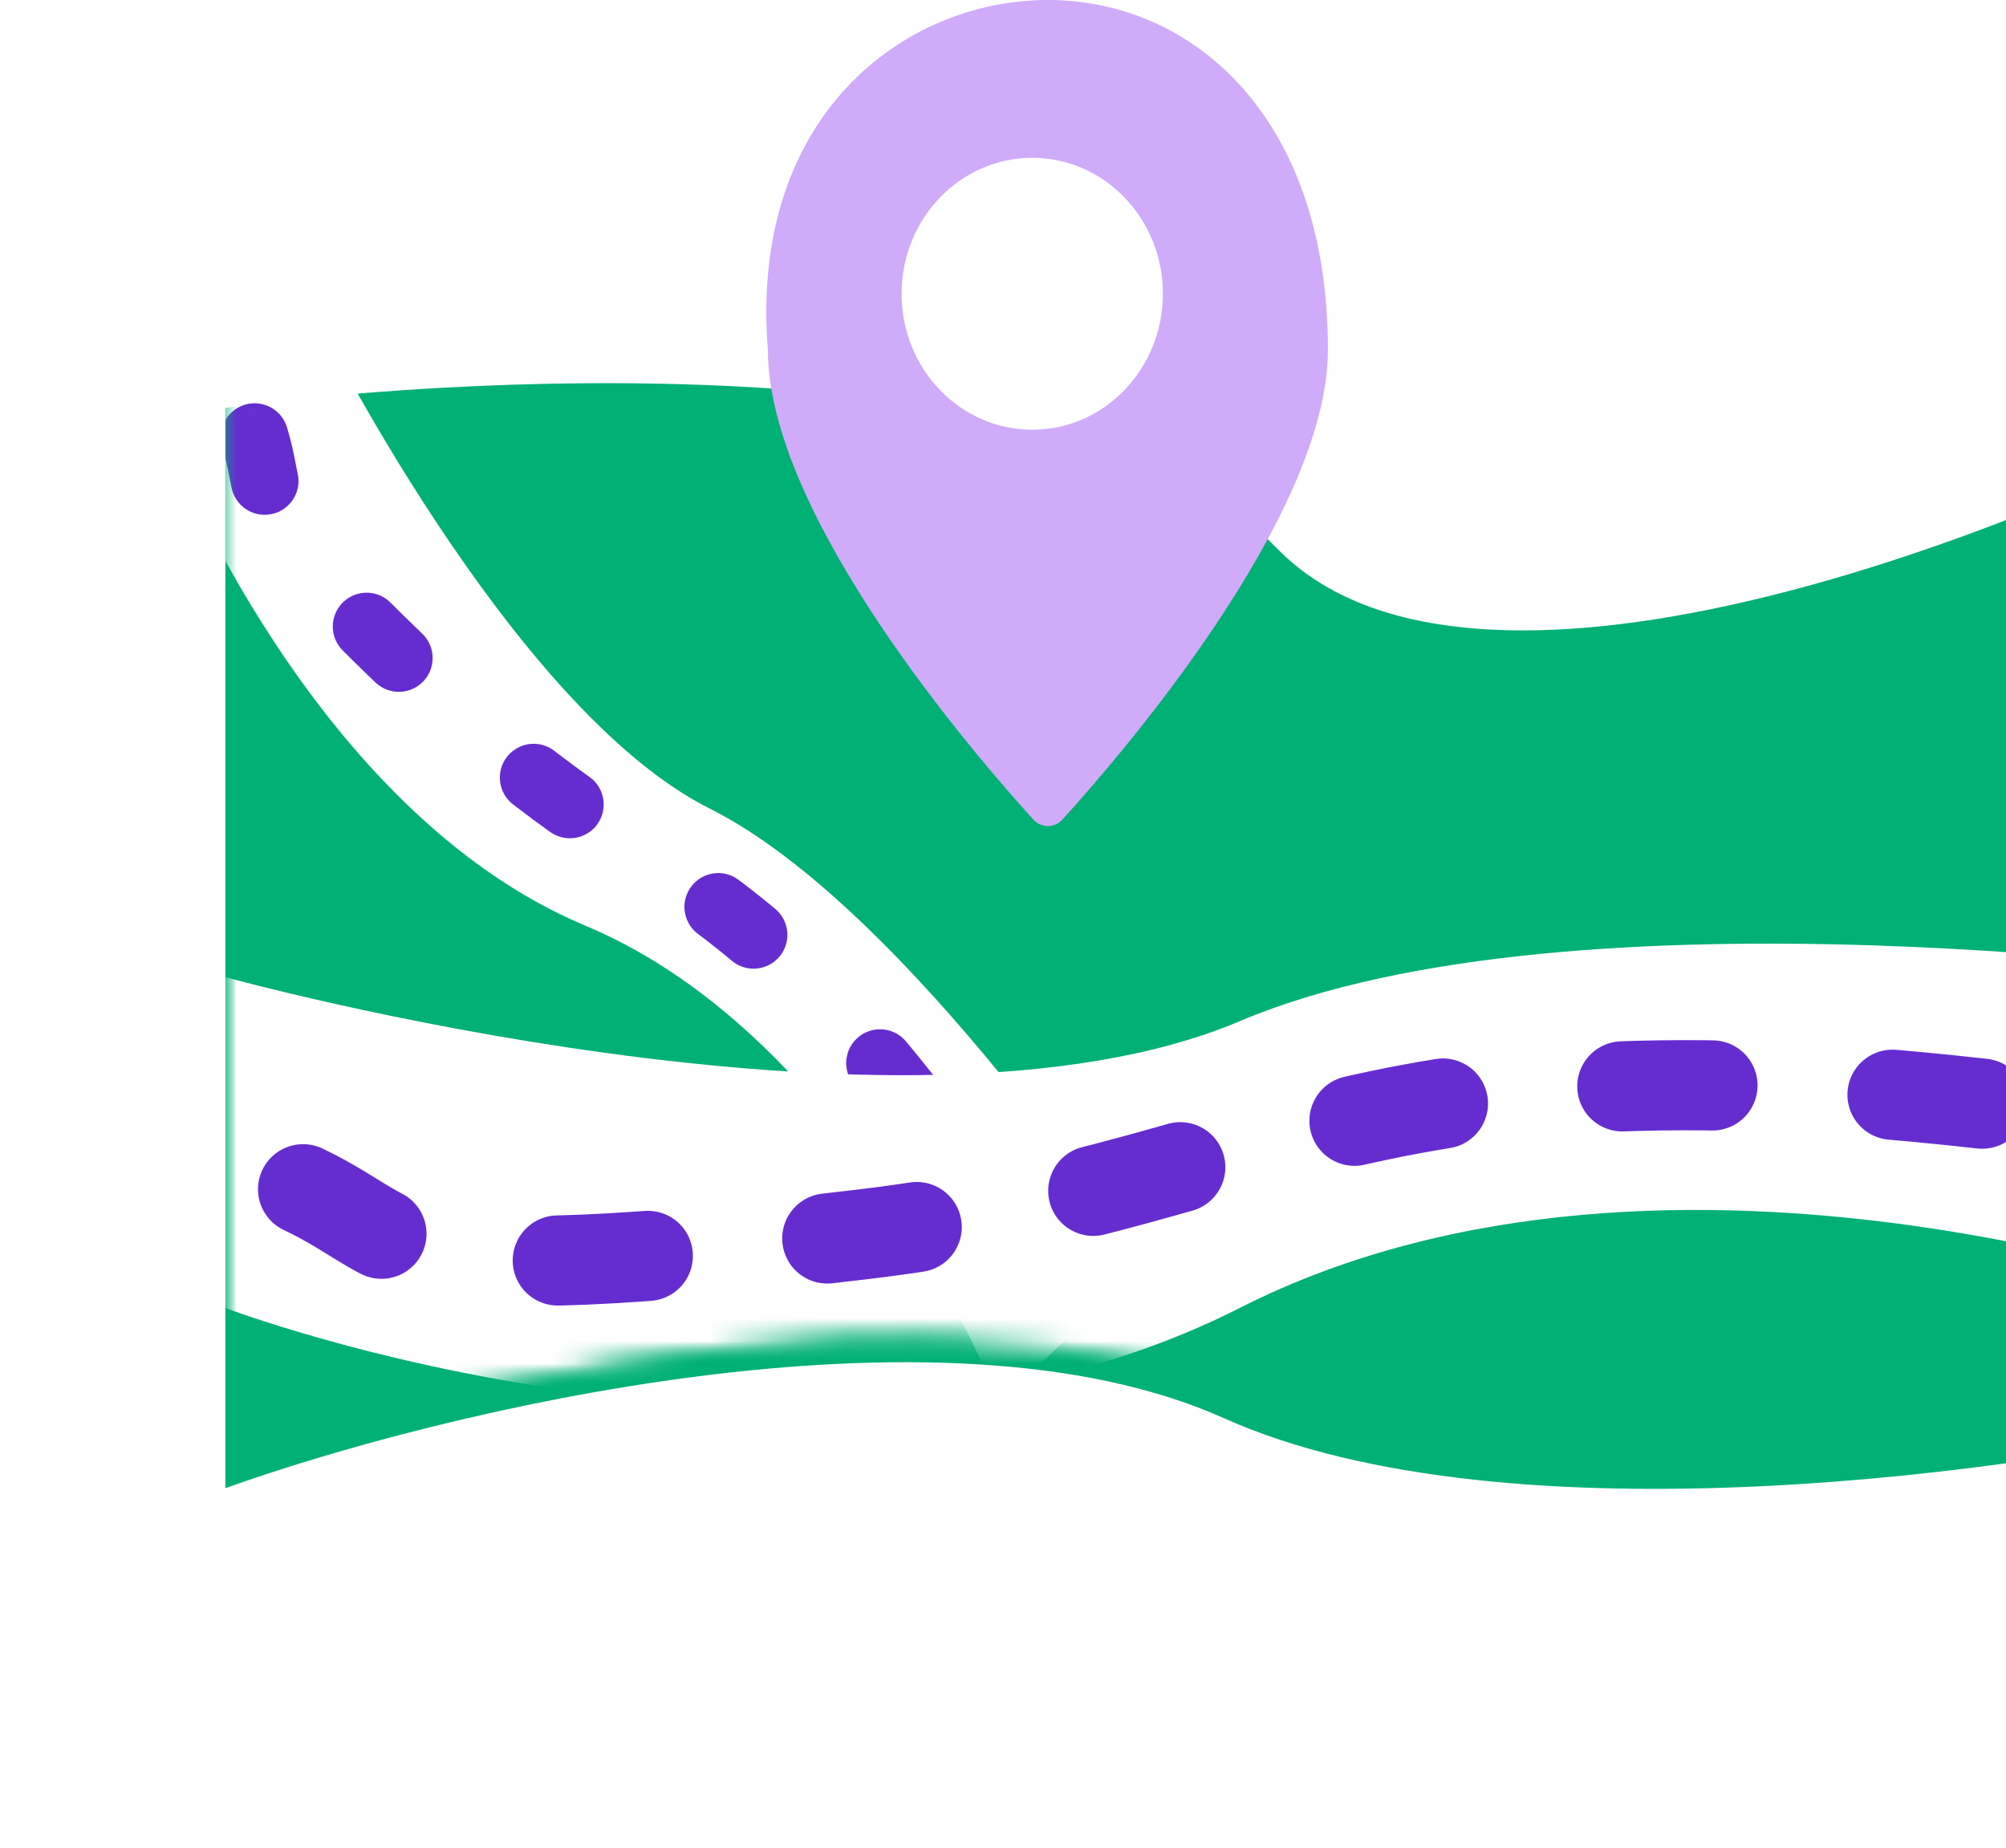 <svg width="89" height="82" viewBox="0 0 89 82" fill="none"
     xmlns="http://www.w3.org/2000/svg">
    <g clip-path="url(#clip0)" filter="url(#filter0_d)">
        <path
            d="M10 62.023V14.093C21.969 12.465 48.052 11.43 56.632 20.306C65.212 29.182 89.119 19.862 100 14.093V58.917C90.052 61.284 66.984 64.598 54.3 58.917C41.617 53.236 19.482 58.621 10 62.023Z"
            fill="#00B074"/>
        <mask id="mask0" mask-type="alpha" maskUnits="userSpaceOnUse" x="10"
              y="12" width="90" height="50">
            <path
                d="M10 61.023V13.093C21.969 11.465 48.052 10.43 56.632 19.306C65.212 28.182 89.119 18.862 100 13.093V57.917C90.052 60.284 66.984 63.598 54.3 57.917C41.617 52.236 19.482 57.621 10 61.023Z"
                fill="#94F7B8"/>
        </mask>
        <g mask="url(#mask0)">
            <path
                d="M50.705 52.221L44.334 58.212C44.334 58.212 38.087 42.135 25.968 37.066C13.85 31.998 7.602 15.921 7.602 15.921L13.973 9.93C13.973 9.93 22.607 27.422 31.49 31.874C40.373 36.326 50.705 52.221 50.705 52.221Z"
                fill="white"/>
            <path
                d="M11.296 15.391C12.33 18.788 10.559 18.711 20.565 27.879C29.63 36.185 34.02 34.178 46.038 52.875"
                stroke="#652DD0" stroke-width="3" stroke-linecap="round"
                stroke-linejoin="round" stroke-dasharray="2 8"/>
            <mask id="mask1" mask-type="alpha" maskUnits="userSpaceOnUse"
                  x="10" y="12" width="90" height="50">
                <path
                    d="M10 61.023V13.093C21.969 11.465 48.052 10.43 56.632 19.306C65.212 28.182 89.119 18.862 100 13.093V57.917C90.052 60.284 66.984 63.598 54.3 57.917C41.617 52.236 19.482 57.621 10 61.023Z"
                    fill="#883B16"/>
            </mask>
            <g mask="url(#mask1)">
                <path
                    d="M100 39.35L100 54.029C100 54.029 74.286 44.243 55 54.029C35.714 63.814 10 54.029 10 54.029L10 39.35C10 39.35 40 47.667 55 41.306C70 34.945 100 39.35 100 39.35Z"
                    fill="white"/>
                <path
                    d="M13.447 48.761C18.566 51.191 16.524 53.352 38.286 50.761C58 48.414 60.485 40.635 95.625 45.99"
                    stroke="#652DD0" stroke-width="4" stroke-linecap="round"
                    stroke-linejoin="round" stroke-dasharray="4 8"/>
            </g>
        </g>
    </g>
    <path
        d="M58.915 15.512C58.915 22.893 49.694 33.547 47.14 36.356C46.787 36.745 46.197 36.745 45.843 36.356C43.289 33.547 34.068 22.893 34.068 15.512C33.24 5.171 40.088 0 46.492 0C52.895 0 58.915 5.171 58.915 15.512Z"
        fill="#CFABFA"/>
    <ellipse cx="45.797" cy="13.033" rx="5.798" ry="6.032" fill="white"/>
    <defs>
        <filter id="filter0_d" x="0" y="7" width="110" height="89"
                filterUnits="userSpaceOnUse"
                color-interpolation-filters="sRGB">
            <feFlood flood-opacity="0" result="BackgroundImageFix"/>
            <feColorMatrix in="SourceAlpha" type="matrix"
                           values="0 0 0 0 0 0 0 0 0 0 0 0 0 0 0 0 0 0 127 0"/>
            <feOffset dy="4"/>
            <feGaussianBlur stdDeviation="5"/>
            <feColorMatrix type="matrix"
                           values="0 0 0 0 0 0 0 0 0 0 0 0 0 0 0 0 0 0 0.08 0"/>
            <feBlend mode="normal" in2="BackgroundImageFix"
                     result="effect1_dropShadow"/>
            <feBlend mode="normal" in="SourceGraphic" in2="effect1_dropShadow"
                     result="shape"/>
        </filter>
        <clipPath id="clip0">
            <rect width="90" height="69" fill="white"
                  transform="translate(10 13)"/>
        </clipPath>
    </defs>
</svg>

